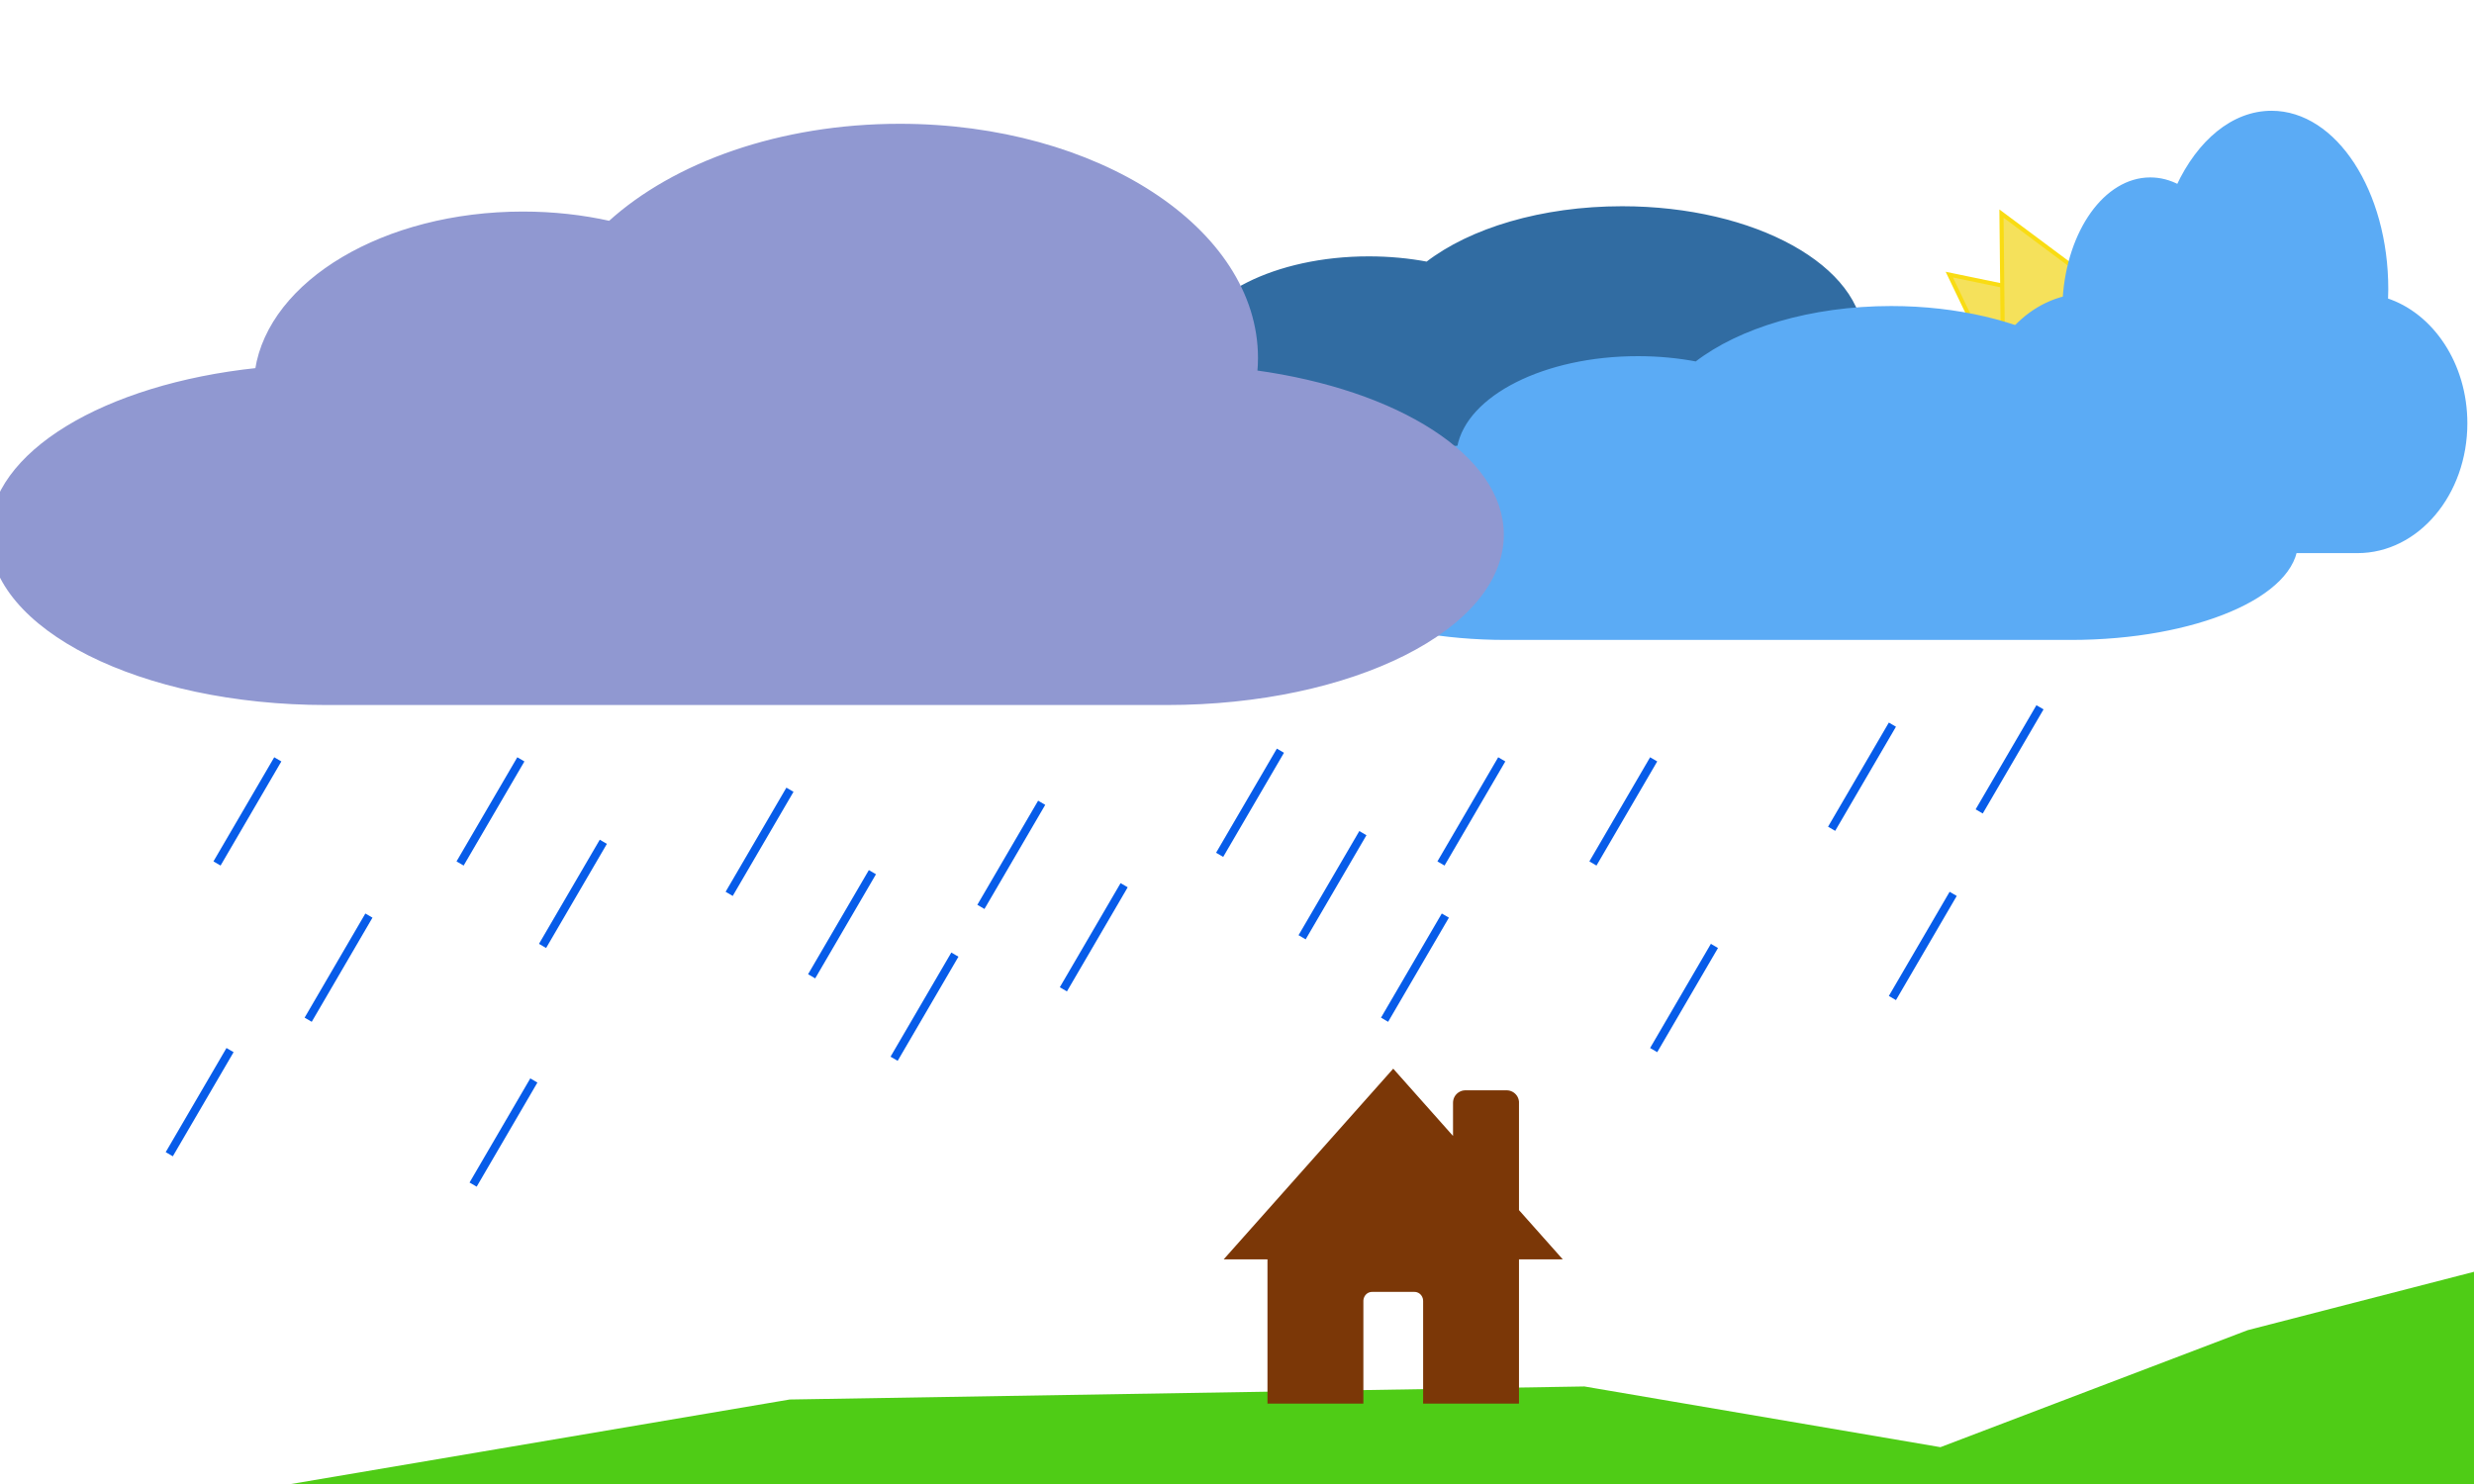 <?xml version="1.0" encoding="UTF-8" standalone="no"?>
<svg xmlns="http://www.w3.org/2000/svg"
     xmlns:xlink="http://www.w3.org/1999/xlink"
     version="1.1"
     viewBox="0 0 600 320"
     width="500"
     height="300">
    <defs>
        <path d="M523.42 59.98L555.79 64.7L532.37 87.63L537.9 120L508.95 104.71L480 120L485.53 87.63L462.11 64.7L494.47 59.98L508.95 30.53L523.42 59.98Z" id="c5ooqqNxHD"></path>
        <path d="M531.99 63.15L560.79 78.66L530.94 92.2L525.06 124.51L503.08 100.24L470.65 104.7L486.92 76.17L472.75 46.62L504.79 53.25L528.46 30.53L531.99 63.15Z" id="cmgZ7ZTMl"></path>
        <path d="M532.1 71.83L551.64 98.06L518.87 97.71L499.89 124.51L490.23 93.23L458.95 83.56L485.75 64.58L485.4 31.81L511.63 51.36L542.69 40.77L532.1 71.83Z" id="c128S4O57o"></path>
        <path d="M393.4 30.53C425.48 30.53 451.49 44.93 451.49 62.7C451.49 63.37 451.45 64.04 451.37 64.7C474.54 67.4 491.58 76.45 491.58 87.2C491.58 87.2 491.58 87.2 491.58 87.2C491.58 100.08 467.12 110.53 436.94 110.53C423.24 110.53 313.6 110.53 299.9 110.53C269.73 110.53 245.26 100.08 245.26 87.2C245.26 87.2 245.26 87.2 245.26 87.2C245.26 75.97 263.86 66.59 288.61 64.37C290.83 52.2 309.39 42.69 331.96 42.69C336.92 42.69 341.67 43.15 346.12 43.99C356.66 35.84 373.91 30.53 393.4 30.53Z" id="a48FhbLc5R"></path>
        <path d="M458.67 54.74C490.74 54.74 516.75 69.14 516.75 86.91C516.75 87.58 516.72 88.25 516.64 88.91C539.81 91.61 556.84 100.66 556.84 111.41C556.84 111.41 556.84 111.41 556.84 111.41C556.84 124.29 532.38 134.74 502.21 134.74C488.5 134.74 378.87 134.74 365.16 134.74C334.99 134.74 310.53 124.29 310.53 111.41C310.53 111.41 310.53 111.41 310.53 111.41C310.53 100.18 329.12 90.8 353.88 88.58C356.09 76.41 374.65 66.9 397.22 66.9C402.18 66.9 406.94 67.36 411.38 68.21C421.93 60.05 439.17 54.74 458.67 54.74Z" id="dzjGeJSNe"></path>
        <path d="M218.21 10.53C265.91 10.53 304.59 35.73 304.59 66.83C304.59 68 304.54 69.17 304.42 70.32C338.87 75.05 364.21 90.89 364.21 109.7C364.21 109.7 364.21 109.7 364.21 109.7C364.21 132.25 327.83 150.53 282.96 150.53C262.58 150.53 99.53 150.53 79.15 150.53C34.28 150.53 -2.11 132.25 -2.11 109.7C-2.11 109.7 -2.11 109.7 -2.11 109.7C-2.11 90.05 25.55 73.64 62.36 69.76C65.66 48.45 93.26 31.82 126.82 31.82C134.2 31.82 141.27 32.62 147.88 34.1C163.57 19.83 189.22 10.53 218.21 10.53Z" id="bKrxziE5u"></path>
        <path d="M550.9 7.37C566.26 7.37 578.71 26.51 578.71 50.13C578.71 51.02 578.69 51.91 578.65 52.78C589.74 56.37 597.89 68.4 597.89 82.68C597.89 82.68 597.89 82.68 597.89 82.68C597.89 99.8 586.19 113.68 571.74 113.68C565.19 113.68 512.71 113.68 506.15 113.68C491.71 113.68 480 99.8 480 82.68C480 82.68 480 82.68 480 82.68C480 67.76 488.9 55.3 500.75 52.35C501.81 36.17 510.69 23.54 521.49 23.54C523.87 23.54 526.14 24.15 528.27 25.27C533.32 14.43 541.57 7.37 550.9 7.37Z" id="a3n4HBizoC"></path>
        <path d="M0 382.11L635.79 366.32L610.53 286.32L545.26 303.16L470.65 331.58L384.21 316.84L191.58 320L5.26 351.58L0 382.11Z" id="b2dlrRVcm7"></path>
        <path d="M352.89 247.5L352.9 247.4L352.9 247.3L352.91 247.19L352.93 247.09L352.95 247L352.97 246.9L352.99 246.8L353.02 246.71L353.06 246.62L353.09 246.53L353.13 246.44L353.17 246.35L353.22 246.27L353.27 246.18L353.32 246.1L353.38 246.02L353.44 245.95L353.5 245.87L353.56 245.8L353.63 245.73L353.7 245.67L353.77 245.6L353.84 245.54L353.92 245.48L354 245.43L354.08 245.37L354.16 245.33L354.25 245.28L354.33 245.24L354.42 245.2L354.51 245.16L354.6 245.13L354.7 245.1L354.79 245.07L354.89 245.05L354.99 245.03L355.09 245.02L355.19 245.01L355.29 245L355.39 245L365.39 245L365.5 245L365.6 245.01L365.7 245.02L365.8 245.03L365.9 245.05L366 245.07L366.09 245.1L366.18 245.13L366.28 245.16L366.37 245.2L366.46 245.24L366.54 245.28L366.63 245.33L366.71 245.37L366.79 245.43L366.87 245.48L366.95 245.54L367.02 245.6L367.09 245.67L367.16 245.73L367.23 245.8L367.29 245.87L367.35 245.95L367.41 246.02L367.47 246.1L367.52 246.18L367.57 246.27L367.62 246.35L367.66 246.44L367.7 246.53L367.73 246.62L367.77 246.71L367.8 246.8L367.82 246.9L367.84 247L367.86 247.09L367.88 247.19L367.89 247.3L367.89 247.4L367.89 247.5L367.89 273.75L377.89 285L367.89 285L367.89 320L345.63 320L345.63 319.99L345.64 319.88L345.64 295.6L345.63 295.49L345.63 295.38L345.62 295.27L345.6 295.16L345.58 295.06L345.56 294.95L345.54 294.85L345.51 294.75L345.47 294.65L345.43 294.55L345.39 294.46L345.35 294.36L345.3 294.27L345.25 294.18L345.2 294.09L345.14 294.01L345.08 293.93L345.02 293.85L344.95 293.77L344.88 293.69L344.81 293.62L344.74 293.55L344.66 293.49L344.58 293.42L344.5 293.36L344.41 293.31L344.33 293.25L344.24 293.2L344.15 293.16L344.06 293.12L343.97 293.08L343.87 293.04L343.77 293.01L343.68 292.98L343.58 292.96L343.47 292.94L343.37 292.92L343.27 292.91L343.16 292.91L343.06 292.9L332.73 292.9L332.63 292.91L332.52 292.91L332.42 292.92L332.32 292.94L332.21 292.96L332.11 292.98L332.02 293.01L331.92 293.04L331.82 293.08L331.73 293.12L331.64 293.16L331.55 293.2L331.46 293.25L331.37 293.31L331.29 293.36L331.21 293.42L331.13 293.49L331.05 293.55L330.98 293.62L330.91 293.69L330.84 293.77L330.77 293.85L330.71 293.93L330.65 294.01L330.59 294.09L330.54 294.18L330.49 294.27L330.44 294.36L330.4 294.46L330.36 294.55L330.32 294.65L330.28 294.75L330.25 294.85L330.23 294.95L330.21 295.06L330.19 295.16L330.17 295.27L330.16 295.38L330.15 295.49L330.15 295.6L330.15 319.88L330.15 319.99L330.15 320L307.89 320L307.89 285L297.89 285L337.89 240L352.89 256.88L352.89 247.5Z" id="j2Sfc6VULC"></path>
        <path d="M52.63 189.47L67.37 164.21" id="e1RK7E1O4k"></path>
        <path d="M111.58 189.47L126.32 164.21" id="b1bBxgofrh"></path>
        <path d="M401.05 234.74L415.79 209.47" id="bGe0QtOFN"></path>
        <path d="M444.21 181.05L458.95 155.79" id="c2BKYRTai3"></path>
        <path d="M458.95 222.11L473.69 196.84" id="dPHUhOh4"></path>
        <path d="M480 176.84L494.74 151.58" id="aizpNqgV5"></path>
        <path d="M74.74 227.37L89.47 202.11" id="eafHtdxhN1"></path>
        <path d="M176.84 196.84L191.58 171.58" id="nhcxdfEMg"></path>
        <path d="M237.89 200L252.63 174.74" id="dOOR0Z4E"></path>
        <path d="M131.58 209.47L146.32 184.21" id="i9nswm6jLh"></path>
        <path d="M196.84 216.84L211.58 191.58" id="f4s5fH3FYb"></path>
        <path d="M257.89 220L272.63 194.74" id="a1evXdc55n"></path>
        <path d="M386.32 189.47L401.05 164.21" id="a27wfnCVRE"></path>
        <path d="M295.79 187.37L310.53 162.11" id="b2kvfIOjG2"></path>
        <path d="M315.79 207.37L330.53 182.11" id="c1yaJcReJb"></path>
        <path d="M349.47 189.47L364.21 164.21" id="aRfW5k7X8"></path>
        <path d="M41.05 260L55.79 234.74" id="b5XgshXHLo"></path>
        <path d="M114.74 267.37L129.47 242.11" id="d4uIuSe8G"></path>
        <path d="M216.84 236.84L231.58 211.58" id="a69AAhuu2Y"></path>
        <path d="M335.79 227.37L350.53 202.11" id="c1KJcdH9iK"></path>
    </defs>
    <g>
        <g>
            <g>
                <use xlink:href="#c5ooqqNxHD" opacity="1" fill="#f5e15b" fill-opacity="1"></use>
                <g>
                    <use xlink:href="#c5ooqqNxHD" opacity="1" fill-opacity="0" stroke="#f9dc13" stroke-width="1" stroke-opacity="1"></use>
                </g>
            </g>
            <g>
                <use xlink:href="#cmgZ7ZTMl" opacity="1" fill="#f5e15b" fill-opacity="1"></use>
                <g>
                    <use xlink:href="#cmgZ7ZTMl" opacity="1" fill-opacity="0" stroke="#f9dc13" stroke-width="1" stroke-opacity="1"></use>
                </g>
            </g>
            <g>
                <use xlink:href="#c128S4O57o" opacity="1" fill="#f5e15b" fill-opacity="1"></use>
                <g>
                    <use xlink:href="#c128S4O57o" opacity="1" fill-opacity="0" stroke="#f9dc13" stroke-width="1" stroke-opacity="1"></use>
                </g>
            </g>
            <g>
                <use xlink:href="#a48FhbLc5R" opacity="1" fill="#316ca2" fill-opacity="1"></use>
                <g>
                    <use xlink:href="#a48FhbLc5R" opacity="1" fill-opacity="0" stroke="#316ca2" stroke-width="1" stroke-opacity="1"></use>
                </g>
            </g>
            <g>
                <use xlink:href="#dzjGeJSNe" opacity="1" fill="#5babf5" fill-opacity="1"></use>
                <g>
                    <use xlink:href="#dzjGeJSNe" opacity="1" fill-opacity="0" stroke="#5babf5" stroke-width="1" stroke-opacity="1"></use>
                </g>
            </g>
            <g>
                <use xlink:href="#bKrxziE5u" opacity="1" fill="#9098d1" fill-opacity="1"></use>
                <g>
                    <use xlink:href="#bKrxziE5u" opacity="1" fill-opacity="0" stroke="#9098d1" stroke-width="1" stroke-opacity="1"></use>
                </g>
            </g>
            <g>
                <use xlink:href="#a3n4HBizoC" opacity="1" fill="#5babf5" fill-opacity="1"></use>
                <g>
                    <use xlink:href="#a3n4HBizoC" opacity="1" fill-opacity="0" stroke="#5babf5" stroke-width="1" stroke-opacity="1"></use>
                </g>
            </g>
            <g>
                <use xlink:href="#b2dlrRVcm7" opacity="1" fill="#4fcc16" fill-opacity="1"></use>
                <g>
                    <use xlink:href="#b2dlrRVcm7" opacity="1" fill-opacity="0" stroke="#4fcc16" stroke-width="1" stroke-opacity="1"></use>
                </g>
            </g>
            <g>
                <use xlink:href="#j2Sfc6VULC" opacity="1" fill="#7b3707" fill-opacity="1"></use>
                <g>
                    <use xlink:href="#j2Sfc6VULC" opacity="1" fill-opacity="0" stroke="#7b3707" stroke-width="1" stroke-opacity="1"></use>
                </g>
            </g>
            <g>
                <g>
                    <use xlink:href="#e1RK7E1O4k" opacity="1" fill-opacity="0" stroke="#075ce9" stroke-width="2" stroke-opacity="1"></use>
                </g>
            </g>
            <g>
                <g>
                    <use xlink:href="#b1bBxgofrh" opacity="1" fill-opacity="0" stroke="#075ce9" stroke-width="2" stroke-opacity="1"></use>
                </g>
            </g>
            <g>
                <g>
                    <use xlink:href="#bGe0QtOFN" opacity="1" fill-opacity="0" stroke="#075ce9" stroke-width="2" stroke-opacity="1"></use>
                </g>
            </g>
            <g>
                <g>
                    <use xlink:href="#c2BKYRTai3" opacity="1" fill-opacity="0" stroke="#075ce9" stroke-width="2" stroke-opacity="1"></use>
                </g>
            </g>
            <g>
                <g>
                    <use xlink:href="#dPHUhOh4" opacity="1" fill-opacity="0" stroke="#075ce9" stroke-width="2" stroke-opacity="1"></use>
                </g>
            </g>
            <g>
                <g>
                    <use xlink:href="#aizpNqgV5" opacity="1" fill-opacity="0" stroke="#075ce9" stroke-width="2" stroke-opacity="1"></use>
                </g>
            </g>
            <g>
                <g>
                    <use xlink:href="#eafHtdxhN1" opacity="1" fill-opacity="0" stroke="#075ce9" stroke-width="2" stroke-opacity="1"></use>
                </g>
            </g>
            <g>
                <g>
                    <use xlink:href="#nhcxdfEMg" opacity="1" fill-opacity="0" stroke="#075ce9" stroke-width="2" stroke-opacity="1"></use>
                </g>
            </g>
            <g>
                <g>
                    <use xlink:href="#dOOR0Z4E" opacity="1" fill-opacity="0" stroke="#075ce9" stroke-width="2" stroke-opacity="1"></use>
                </g>
            </g>
            <g>
                <g>
                    <use xlink:href="#i9nswm6jLh" opacity="1" fill-opacity="0" stroke="#075ce9" stroke-width="2" stroke-opacity="1"></use>
                </g>
            </g>
            <g>
                <g>
                    <use xlink:href="#f4s5fH3FYb" opacity="1" fill-opacity="0" stroke="#075ce9" stroke-width="2" stroke-opacity="1"></use>
                </g>
            </g>
            <g>
                <g>
                    <use xlink:href="#a1evXdc55n" opacity="1" fill-opacity="0" stroke="#075ce9" stroke-width="2" stroke-opacity="1"></use>
                </g>
            </g>
            <g>
                <g>
                    <use xlink:href="#a27wfnCVRE" opacity="1" fill-opacity="0" stroke="#075ce9" stroke-width="2" stroke-opacity="1"></use>
                </g>
            </g>
            <g>
                <g>
                    <use xlink:href="#b2kvfIOjG2" opacity="1" fill-opacity="0" stroke="#075ce9" stroke-width="2" stroke-opacity="1"></use>
                </g>
            </g>
            <g>
                <g>
                    <use xlink:href="#c1yaJcReJb" opacity="1" fill-opacity="0" stroke="#075ce9" stroke-width="2" stroke-opacity="1"></use>
                </g>
            </g>
            <g>
                <g>
                    <use xlink:href="#aRfW5k7X8" opacity="1" fill-opacity="0" stroke="#075ce9" stroke-width="2" stroke-opacity="1"></use>
                </g>
            </g>
            <g>
                <g>
                    <use xlink:href="#b5XgshXHLo" opacity="1" fill-opacity="0" stroke="#075ce9" stroke-width="2" stroke-opacity="1"></use>
                </g>
            </g>
            <g>
                <g>
                    <use xlink:href="#d4uIuSe8G" opacity="1" fill-opacity="0" stroke="#075ce9" stroke-width="2" stroke-opacity="1"></use>
                </g>
            </g>
            <g>
                <g>
                    <use xlink:href="#a69AAhuu2Y" opacity="1" fill-opacity="0" stroke="#075ce9" stroke-width="2" stroke-opacity="1"></use>
                </g>
            </g>
            <g>
                <g>
                    <use xlink:href="#c1KJcdH9iK" opacity="1" fill-opacity="0" stroke="#075ce9" stroke-width="2" stroke-opacity="1"></use>
                </g>
            </g>
        </g>
    </g>
</svg>
